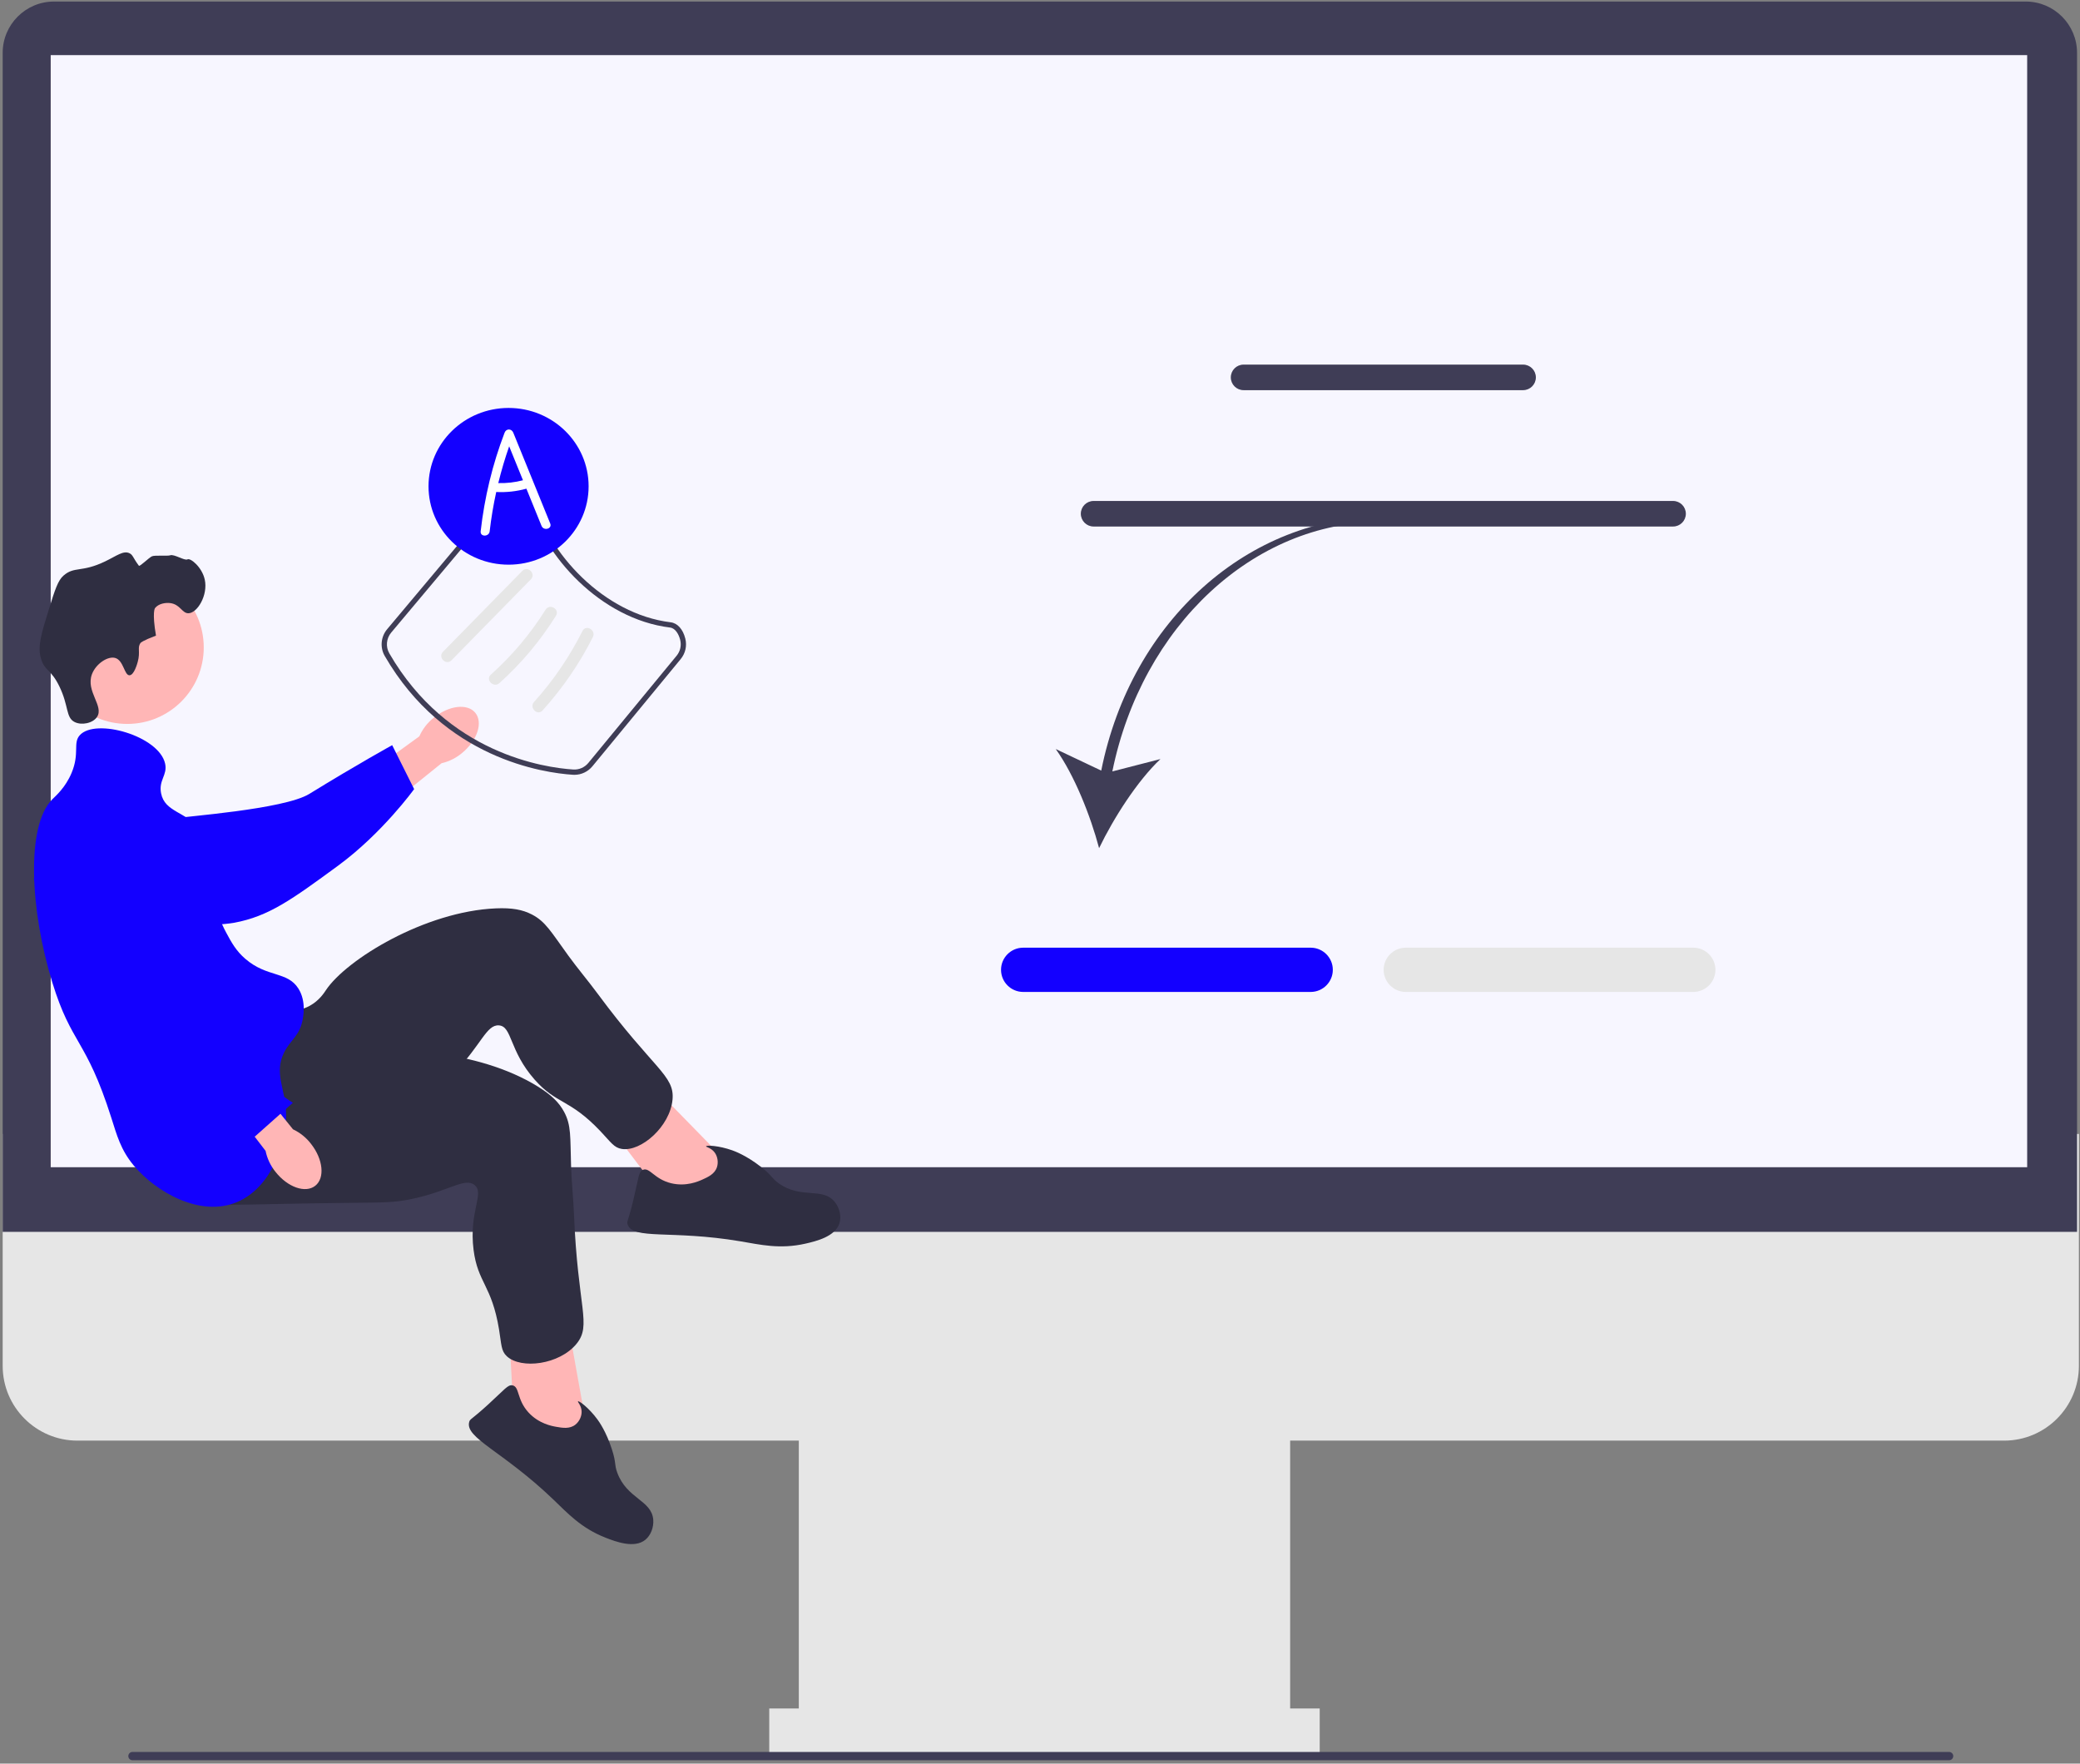 <svg width="598" height="507" viewBox="0 0 598 507" fill="none" xmlns="http://www.w3.org/2000/svg">
<rect x="0" y="0" width="598" height="507" fill="#808080" stroke="none"/>
<g clip-path="url(#clip0_2_4809)">
<path d="M576.197 414.141H22.255C10.408 414.141 0.77 404.503 0.77 392.656V325.985H597.682V392.656C597.682 404.503 588.044 414.141 576.197 414.141Z" fill="#E6E6E6"/>
<path d="M370.918 402.988H229.656V503.89H370.918V402.988Z" fill="#E6E6E6"/>
<path d="M379.416 491.144H221.16V503.89H379.416V491.144Z" fill="#E6E6E6"/>
<path d="M597.151 354.131H0.77V15.189C0.77 7.059 7.384 0.445 15.514 0.445H582.406C590.536 0.445 597.151 7.059 597.151 15.189V354.131Z" fill="#3F3D56"/>
<path d="M582.812 15.846H14.577V335.544H582.812V15.846Z" fill="#F7F6FF"/>
<path d="M124.623 206.394C128.972 202.8 134.351 202.132 136.638 204.9C138.924 207.668 137.252 212.824 132.901 216.419C131.182 217.878 129.139 218.905 126.943 219.413L108.323 234.407L101.473 225.519L120.556 211.682C121.47 209.62 122.864 207.807 124.623 206.394Z" fill="#FFB6B6"/>
<path d="M17.002 240.224C16.993 239.561 16.999 233.777 21.281 230.121C26.2 225.922 33.141 227.622 35.575 228.218C41.199 229.595 41.66 232.007 46.941 234.486C56.822 239.123 44.442 236.75 50.321 235.263C52.356 234.748 81.633 232.718 88.921 228.232C103.094 219.509 112.752 214.219 112.752 214.219L119.065 226.845C119.065 226.845 109.936 239.539 97.088 248.942C83.909 258.588 77.319 263.411 67.305 265.275C66.442 265.435 45.232 269.057 28.149 256.294C24.253 253.383 17.113 248.049 17.002 240.224Z" fill="#1300FF"/>
<path d="M36.586 208.112C48.732 208.112 58.579 198.266 58.579 186.12C58.579 173.973 48.732 164.127 36.586 164.127C24.44 164.127 14.594 173.973 14.594 186.12C14.594 198.266 24.44 208.112 36.586 208.112Z" fill="#FFB6B6"/>
<path d="M208.824 333.875L186.175 310.691L174.483 322.887L191.358 345.116L208.096 347.031L208.824 333.875Z" fill="#FFB6B6"/>
<path d="M79.495 290.399C80.82 290.509 85.03 291.353 89.054 289.139C91.8 287.628 93.208 285.381 93.684 284.667C99.585 275.804 122.236 261.982 142.565 261.132C147.168 260.939 150.198 261.473 152.953 262.908C156.858 264.944 158.417 267.86 163.373 274.691C166.084 278.428 169.083 281.948 171.827 285.661C187.889 307.397 193.978 309.104 193.356 316.072C192.665 323.804 184.327 331.139 178.784 330.292C176.515 329.945 175.636 328.367 172.604 325.172C163.712 315.805 160.034 317.535 153.704 310.36C146.313 301.983 147.281 295.037 143.425 294.769C139.849 294.52 138.33 300.446 130.696 308.317C127.203 311.919 124.715 313.571 117.137 318.829C87.627 339.301 87.156 340.74 81.2 342.373C78.594 343.087 60.1 348.158 53.512 340.089C43.203 327.462 67.558 289.407 79.495 290.399Z" fill="#2F2E41"/>
<path d="M201.9 339.114C203.566 338.366 205.513 337.492 206.14 335.48C206.564 334.119 206.32 332.441 205.443 331.282C204.432 329.944 202.935 329.768 202.996 329.531C203.088 329.17 206.627 329.311 210.513 330.685C211.246 330.944 214.568 332.158 218.793 335.456C222.178 338.099 221.723 338.629 223.846 340.153C230.362 344.831 236.474 341.144 240 345.531C241.361 347.224 241.941 349.628 241.369 351.572C240.218 355.475 234.626 356.818 231.569 357.512C224.208 359.182 218.636 357.818 212.817 356.838C193.031 353.504 181.913 356.54 180.426 351.956C180.144 351.089 180.601 351.163 182.127 344.796C183.633 338.512 183.583 336.787 184.866 336.283C186.796 335.526 188.092 338.971 192.955 340.15C197.265 341.195 200.82 339.599 201.9 339.114Z" fill="#2F2E41"/>
<path d="M168.558 409.72L162.835 377.817L146.312 381.344L147.792 409.213L160.567 420.196L168.558 409.72Z" fill="#FFB6B6"/>
<path d="M85.957 301.122C86.992 301.957 90.001 305.019 94.574 305.447C97.695 305.739 100.122 304.671 100.917 304.347C110.777 300.327 137.28 301.61 154.579 312.321C158.496 314.747 160.704 316.89 162.177 319.624C164.265 323.502 163.918 326.79 164.183 335.225C164.327 339.84 164.833 344.437 165.018 349.05C166.103 376.055 170.183 380.886 165.755 386.302C160.842 392.312 149.823 393.699 145.713 389.887C144.03 388.325 144.189 386.526 143.473 382.179C141.377 369.435 137.361 368.802 136.152 359.31C134.741 348.228 139.442 343.024 136.402 340.637C133.583 338.423 128.998 342.473 118.262 344.7C113.349 345.719 110.363 345.689 101.14 345.784C65.225 346.153 64.028 347.079 58.183 345.086C55.625 344.213 37.475 338.024 36.555 327.648C35.115 311.411 76.637 293.599 85.957 301.122Z" fill="#2F2E41"/>
<path d="M159.886 410.166C161.684 410.483 163.787 410.853 165.435 409.541C166.55 408.653 167.29 407.127 167.216 405.675C167.131 404.001 165.991 403.014 166.174 402.852C166.453 402.606 169.302 404.71 171.746 408.028C172.207 408.654 174.274 411.524 175.918 416.626C177.235 420.714 176.561 420.897 177.462 423.35C180.227 430.879 187.354 431.261 187.809 436.871C187.984 439.036 187.114 441.351 185.549 442.637C182.406 445.221 177.024 443.192 174.105 442.05C167.076 439.298 163.231 435.041 158.967 430.963C144.467 417.093 133.563 413.363 134.906 408.734C135.16 407.858 135.497 408.176 140.334 403.765C145.109 399.411 146.037 397.955 147.381 398.259C149.403 398.716 148.541 402.295 151.903 406.001C154.882 409.286 158.721 409.961 159.886 410.166Z" fill="#2F2E41"/>
<path d="M39.584 190.324C40.441 187.261 39.365 186.145 40.461 184.77C40.461 184.77 40.903 184.217 44.846 182.724C43.682 175.974 44.553 174.833 44.553 174.833C45.557 173.517 47.569 173.199 48.938 173.371C51.834 173.735 52.346 176.353 54.199 176.294C56.759 176.213 59.829 171.089 58.876 166.648C58.099 163.026 54.747 160.336 53.907 160.802C53.074 161.265 50.075 159.224 48.938 159.633C48.161 159.913 44.505 159.541 43.677 159.926C42.771 160.346 40.179 162.96 39.931 162.631C38.209 160.342 38.245 159.542 37.246 159.049C35.475 158.174 33.55 159.79 30.231 161.387C23.402 164.672 21.402 162.713 18.247 165.479C16.654 166.877 15.799 169.548 14.155 174.833C11.856 182.223 10.706 185.919 11.817 189.447C12.949 193.046 14.617 192.262 17.078 197.339C19.818 202.99 18.873 206.275 21.462 207.569C23.463 208.57 26.679 207.933 27.893 206.108C29.971 202.983 24.599 198.756 26.431 193.832C27.556 190.809 31.026 188.517 33.154 189.155C35.56 189.877 35.737 194.191 37.246 194.124C38.538 194.067 39.435 190.858 39.584 190.324Z" fill="#2F2E41"/>
<path d="M22.924 211.369C27.424 206.323 45.756 211.546 47.477 219.553C48.184 222.847 45.572 224.238 46.307 228.03C47.383 233.577 53.476 233.198 57.999 238.845C64.42 246.861 57.805 254.697 65.014 268.074C66.554 270.932 67.853 273.342 70.568 275.674C76.797 281.024 82.595 279.189 85.767 284.15C88.139 287.86 87.164 292.432 86.936 293.503C86 297.895 83.463 298.966 81.675 302.564C78.7 308.552 82.068 312.948 82.259 320.102C82.499 329.053 77.742 341.461 68.229 345.531C57.542 350.105 44.653 342.53 38.415 335.009C34.694 330.521 33.613 326.381 31.985 321.271C24.708 298.434 20.597 300.499 15.032 282.396C8.67 261.701 7.42 237.456 15.032 229.784C16.041 228.767 18.818 226.416 20.585 222.184C22.964 216.489 20.909 213.628 22.924 211.369Z" fill="#1300FF"/>
<path d="M89.423 328.836C92.912 333.269 93.453 338.663 90.631 340.883C87.809 343.103 82.694 341.309 79.204 336.874C77.786 335.121 76.808 333.054 76.352 330.846L61.805 311.875L69.322 306.142L84.233 324.645C86.273 325.607 88.052 327.044 89.423 328.836Z" fill="#FFB6B6"/>
<path d="M36.147 230.6C36.794 230.456 42.458 229.282 46.91 232.728C52.025 236.686 51.778 243.828 51.691 246.333C51.49 252.119 49.222 253.063 47.873 258.739C45.35 269.357 50.156 279.226 52.811 284.678C53.73 286.565 56.683 292.34 62.562 298.559C73.993 310.654 84.194 317.019 84.194 317.019L73.236 326.759C73.236 326.759 55.781 321.439 43.954 310.78C31.821 299.846 13.164 261.161 9.297 251.737C8.963 250.926 13.681 264.119 22.69 244.792C24.745 240.383 28.51 232.306 36.147 230.6Z" fill="#1300FF"/>
<path d="M316.607 221.526L303.523 215.328C308.89 222.817 313.514 234.514 315.989 243.821C320.181 235.151 326.938 224.543 333.626 218.207L319.798 221.764C328.319 180.004 360.367 150.025 397.068 150.025L397.587 148.516C359.253 148.516 325.307 178.08 316.607 221.526Z" fill="#3F3D56"/>
<path d="M376.826 285.155H294.158C290.652 285.155 287.799 282.302 287.799 278.796C287.799 275.289 290.652 272.437 294.158 272.437H376.826C380.333 272.437 383.185 275.289 383.185 278.796C383.185 282.302 380.333 285.155 376.826 285.155Z" fill="#1300FF"/>
<path d="M486.826 285.155H404.158C400.652 285.155 397.799 282.302 397.799 278.796C397.799 275.289 400.652 272.437 404.158 272.437H486.826C490.333 272.437 493.185 275.289 493.185 278.796C493.185 282.302 490.333 285.155 486.826 285.155Z" fill="#E6E6E6"/>
<path d="M437.888 112.162H357.531C355.505 112.162 353.856 110.514 353.856 108.488C353.856 106.462 355.505 104.814 357.531 104.814H437.888C439.914 104.814 441.561 106.462 441.561 108.488C441.561 110.514 439.914 112.162 437.888 112.162Z" fill="#3F3D56"/>
<path d="M481.008 151.36H314.41C312.384 151.36 310.736 149.712 310.736 147.686C310.736 145.66 312.384 144.012 314.41 144.012H481.008C483.034 144.012 484.682 145.66 484.682 147.686C484.682 149.712 483.034 151.36 481.008 151.36Z" fill="#3F3D56"/>
<path d="M36.891 504.829C36.891 505.489 37.421 506.019 38.081 506.019H560.371C561.031 506.019 561.561 505.489 561.561 504.829C561.561 504.169 561.031 503.639 560.371 503.639H38.081C37.421 503.639 36.891 504.169 36.891 504.829Z" fill="#3F3D56"/>
<path d="M165.139 222.741C164.997 222.741 164.856 222.736 164.713 222.727C156.345 222.19 127.709 218.138 110.613 188.579C109.204 186.146 109.482 183.051 111.303 180.881L142.963 143.159C144.258 141.617 146.258 140.728 148.284 140.752C149.684 140.786 152.998 141.139 153.642 143.694C157.445 158.791 173.505 176.541 192.819 178.894C194.777 179.132 196.349 180.879 197.023 183.566C197.55 185.658 197.063 187.814 195.689 189.482L170.326 220.28C169.038 221.844 167.147 222.741 165.139 222.741ZM148.162 142.27C146.615 142.27 145.11 142.963 144.126 144.135L112.467 181.856C111.054 183.54 110.837 185.936 111.927 187.819C128.646 216.726 156.632 220.686 164.811 221.212C166.481 221.324 168.085 220.612 169.154 219.315L194.517 188.517C195.582 187.225 195.958 185.556 195.551 183.936C195.153 182.35 194.178 180.589 192.636 180.401C172.683 177.971 156.096 159.648 152.17 144.065C151.852 142.803 149.937 142.31 148.252 142.27C148.222 142.27 148.192 142.27 148.162 142.27Z" fill="#3F3D56"/>
<path d="M129.799 189.821L152.625 166.547C154.185 164.957 151.74 162.508 150.178 164.101L127.353 187.374C125.792 188.965 128.237 191.414 129.799 189.821Z" fill="#E6E6E6"/>
<path d="M143.576 196.378C149.875 190.731 155.35 184.194 159.832 177.02C161.015 175.126 158.023 173.388 156.845 175.274C152.511 182.209 147.219 188.473 141.129 193.931C139.468 195.421 141.921 197.861 143.576 196.378Z" fill="#E6E6E6"/>
<path d="M155.992 204.229C161.728 197.875 166.61 190.785 170.454 183.136C171.451 181.151 168.467 179.398 167.466 181.39C163.753 188.78 159.089 195.643 153.546 201.782C152.057 203.431 154.496 205.886 155.992 204.229Z" fill="#E6E6E6"/>
<path d="M146.213 162.33C158.922 162.33 169.226 152.244 169.226 139.802C169.226 127.36 158.922 117.274 146.213 117.274C133.503 117.274 123.2 127.36 123.2 139.802C123.2 152.244 133.503 162.33 146.213 162.33Z" fill="#1300FF"/>
<path d="M158.187 150.488C154.648 141.786 151.108 133.085 147.569 124.383C147.08 123.181 145.549 123.139 145.072 124.383C141.575 133.506 139.29 143.026 138.191 152.732C138.004 154.385 140.595 154.372 140.781 152.732C141.211 148.933 141.849 145.164 142.668 141.434C145.585 141.587 148.525 141.26 151.34 140.481C152.79 144.046 154.24 147.611 155.69 151.177C156.31 152.7 158.816 152.034 158.187 150.488ZM143.256 138.874C144.128 135.304 145.174 131.776 146.387 128.304L150.356 138.062C148.031 138.673 145.654 138.944 143.256 138.874Z" fill="white"/>
</g>
<defs>
<clipPath id="clip0_2_4809">
<rect width="596.912" height="505.575" fill="white" transform="translate(0.77 0.445)"/>
</clipPath>
</defs>
</svg>
